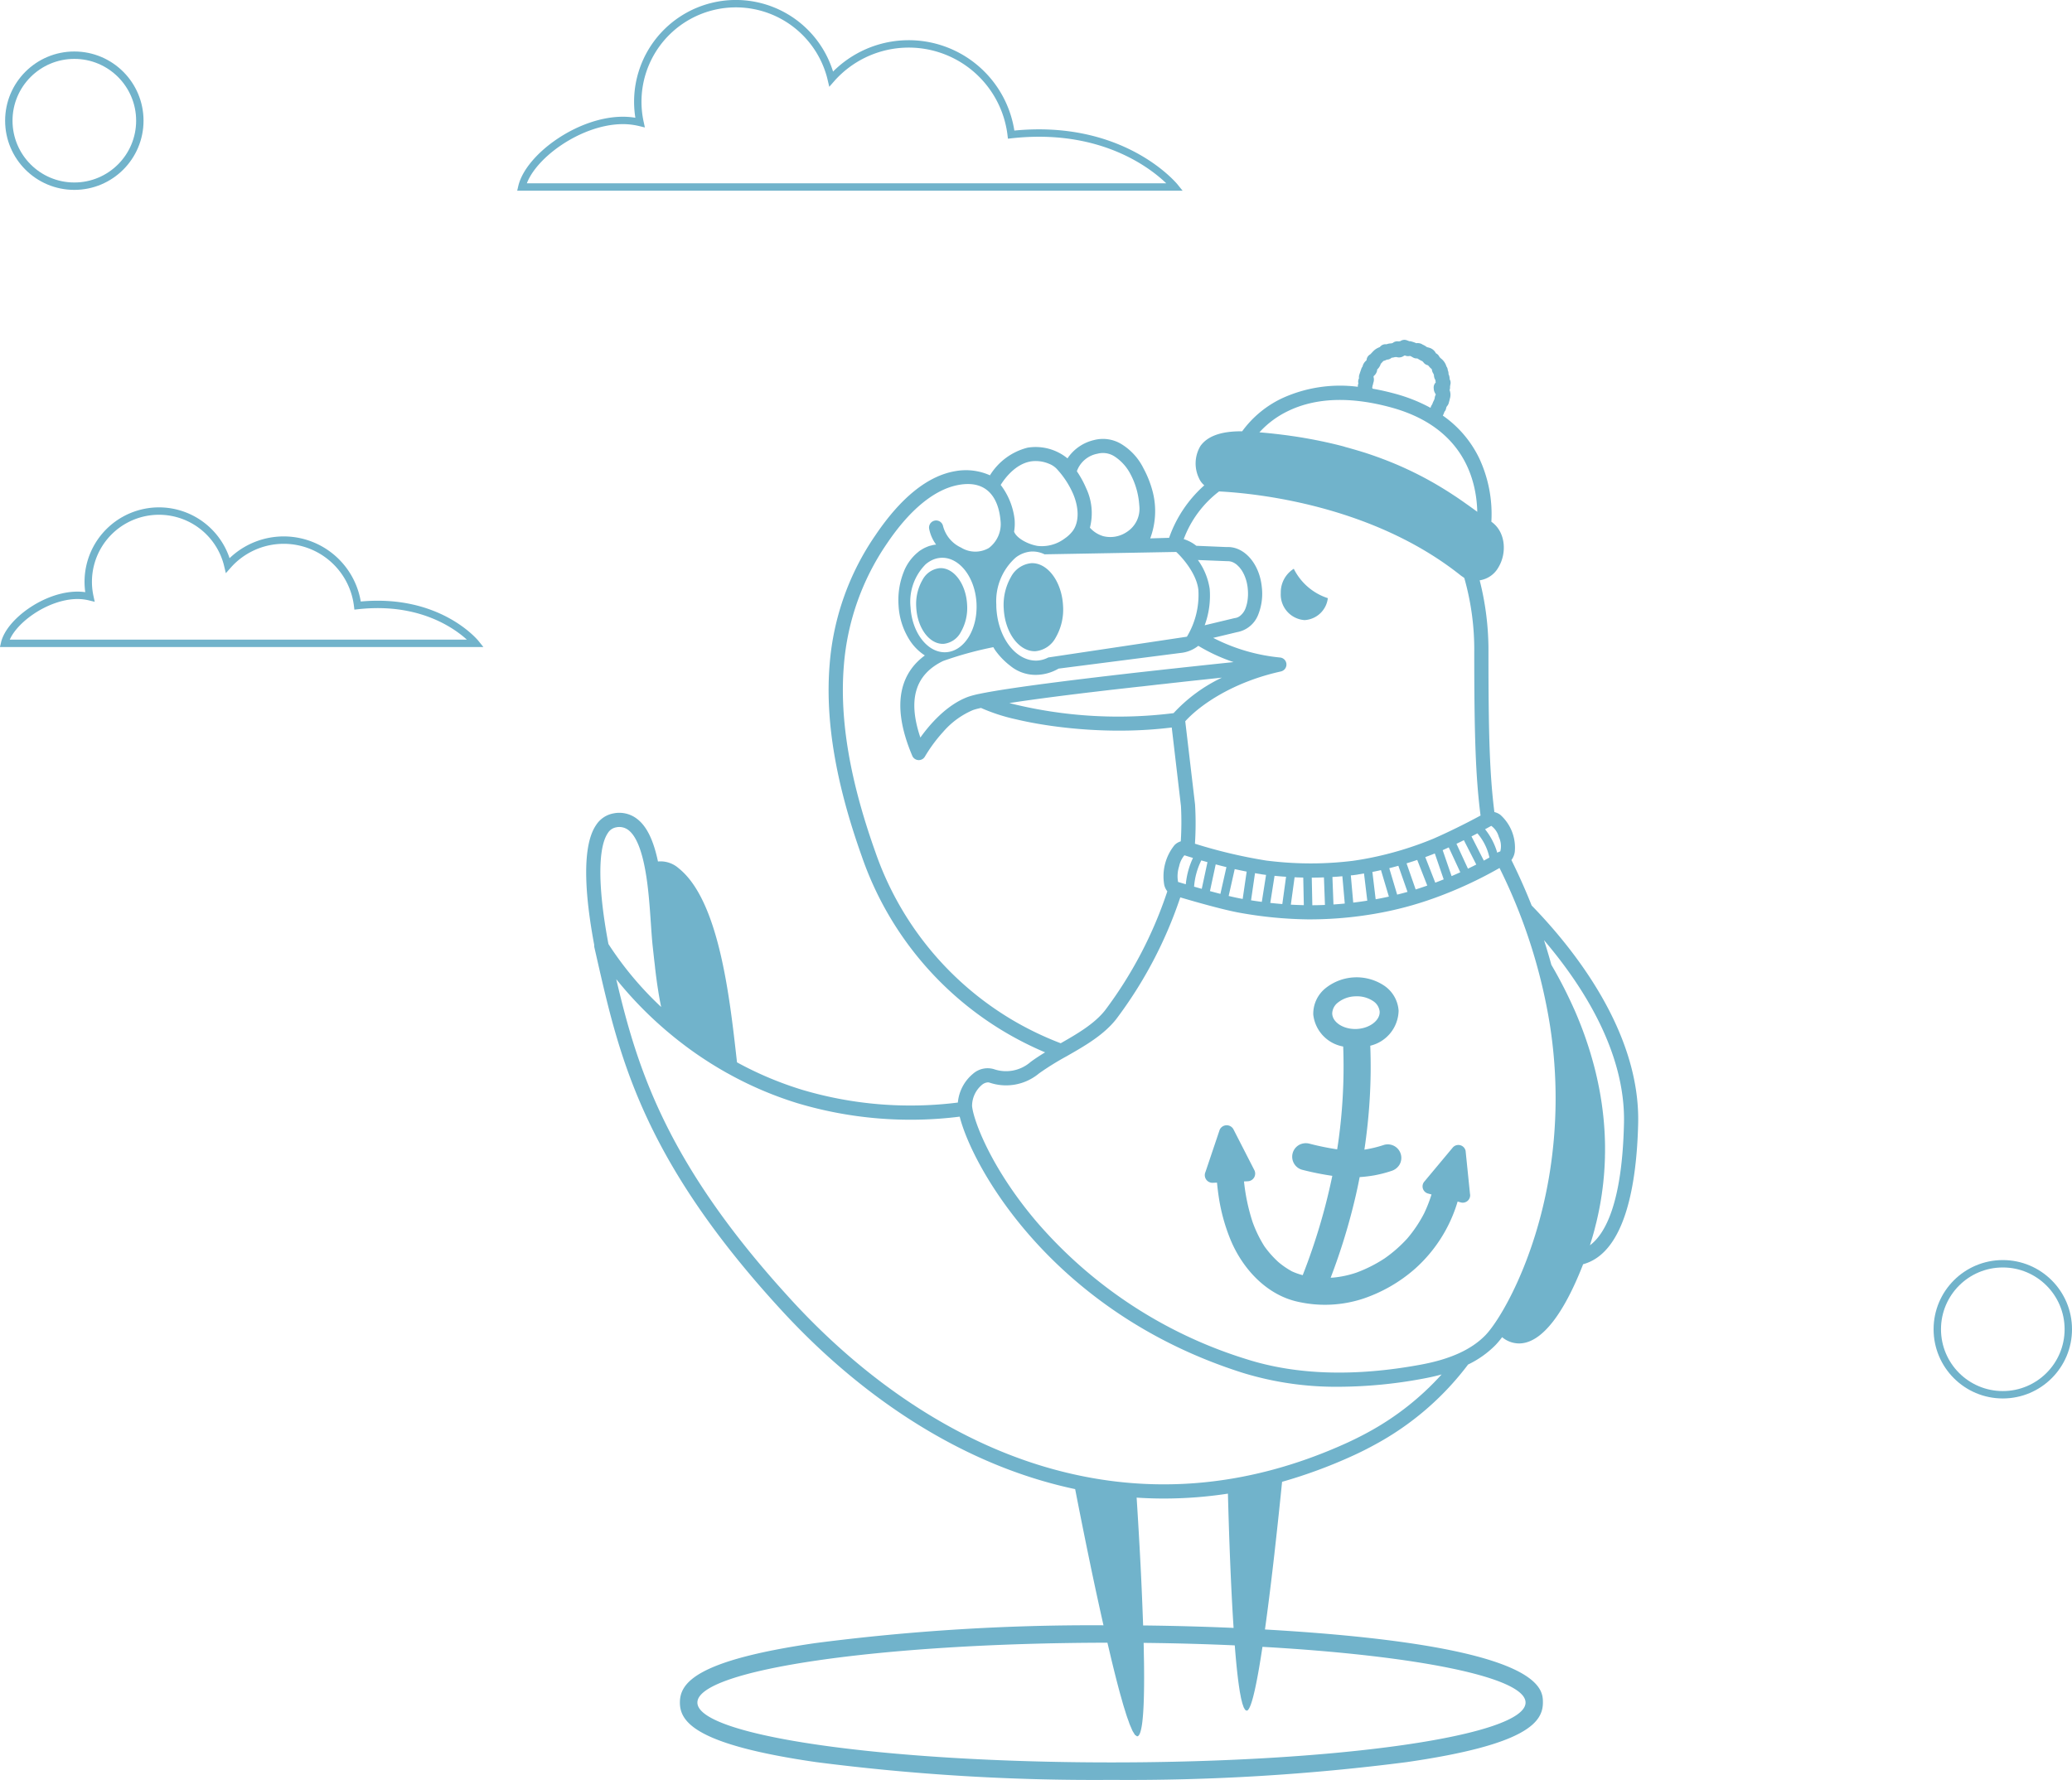 <svg xmlns="http://www.w3.org/2000/svg" width="279.993" height="240.549" viewBox="0 0 279.993 240.549">
  <g id="Group_50" data-name="Group 50" transform="translate(-1129.321 -4920.32)">
    <g id="Group_24" data-name="Group 24" transform="translate(1208.541 4966.253)">
      <path id="Path_1" data-name="Path 1" d="M474.483,51.5l.773-3.606c-.282-.079-.562-.158-.834-.236a9.573,9.573,0,0,0-.974,3.55C473.774,51.3,474.122,51.4,474.483,51.5Z" transform="translate(-391.308 22.69)" fill="none"/>
      <path id="Path_2" data-name="Path 2" d="M481.962,48.6l-.186.02.325,3.679c.628-.076,1.261-.163,1.9-.264l-.443-3.674q-.419.072-.847.137V48.5l-.75.1Z" transform="translate(-378.459 23.762)" fill="none"/>
      <path id="Path_3" data-name="Path 3" d="M480.938,52.317c.506-.033,1.017-.074,1.528-.125l-.326-3.69q-.667.061-1.343.1Z" transform="translate(-379.968 23.989)" fill="none"/>
      <path id="Path_4" data-name="Path 4" d="M483.365,52.117q.892-.164,1.785-.361l-1.065-3.578c-.387.086-.776.17-1.162.247Z" transform="translate(-376.69 23.488)" fill="none"/>
      <path id="Path_5" data-name="Path 5" d="M478.689,35.567c.061,0,.122-.005.183-.005,2.291,0,4.254,2.306,4.569,5.365a7.616,7.616,0,0,1-.448,3.69,3.777,3.777,0,0,1-2.9,2.451l-3.217.773a24.984,24.984,0,0,0,9,2.65l.02,0c.028,0,.054.008.081.013s.066.01.1.018.051.018.076.028.061.023.092.036a.654.654,0,0,1,.071.043.782.782,0,0,1,.076.048.844.844,0,0,1,.071.061c.02.018.041.036.058.053s.043.053.064.079l.043.061c.018.028.033.058.048.086s.023.048.033.071a.625.625,0,0,1,.028.092.869.869,0,0,1,.023.086l.008.025a.726.726,0,0,1,0,.074l.008.058,0,.023a.766.766,0,0,1-.008.107l-.01.076a.584.584,0,0,1-.026.094.533.533,0,0,1-.025.076.513.513,0,0,1-.041.084.7.7,0,0,1-.041.074c-.015.025-.036.048-.054.074l-.053.064a.78.78,0,0,1-.066.064c-.023.018-.043.038-.066.053a.746.746,0,0,1-.074.048l-.081.046-.079.031a.641.641,0,0,1-.091.03l-.033.01c-6.326,1.4-10.817,4.409-12.928,6.733l1.322,11.272,0,.038a42.552,42.552,0,0,1-.018,5.238,67.889,67.889,0,0,0,9.637,2.286c.814.1,1.62.183,2.4.244a46.346,46.346,0,0,0,9.307-.209c.755-.107,1.5-.234,2.227-.376A45.911,45.911,0,0,0,506.6,75c1.9-.824,4.366-2.034,6.41-3.145-.669-5.256-.852-10.827-.852-22.041a35.4,35.4,0,0,0-1.345-10.062c-.14-.12-.384-.27-.425-.3-12.02-9.614-27.915-11.158-32.711-11.4a14.421,14.421,0,0,0-4.781,6.444,5.19,5.19,0,0,1,1.7.9Zm9.086,2.934a7.834,7.834,0,0,0,4.6,3.972,3.353,3.353,0,0,1-3.145,2.967,3.463,3.463,0,0,1-3.209-3.672A3.754,3.754,0,0,1,487.774,38.5Z" transform="translate(-392.16 -7.566)" fill="none"/>
      <path id="Path_6" data-name="Path 6" d="M478.452,27.7c.188.02.376.041.564.064l.188.02.519.061.224.028.481.061c.084.013.168.023.249.033.155.02.308.043.46.066l.257.036.443.066.267.041.43.069.264.043c.14.025.28.051.422.074l.259.046.412.076.262.048c.135.025.27.051.4.079l.257.048.4.084.252.051.386.084.252.056c.127.028.252.056.376.086l.252.056.371.089.244.058.366.092.242.061.359.094.237.064.351.094.234.066.346.1.226.064c.115.033.229.069.341.1l.224.066c.112.036.224.069.333.1l.221.069.328.1.216.069.323.107.211.071.315.109.208.071.31.112.2.071c.1.038.2.076.305.112l.2.076.3.112.2.076.292.114.193.076.285.114.191.079c.094.038.188.076.282.117l.183.076.277.117.181.081.272.117.175.079.267.12.176.081.257.12.175.081.252.12.165.079.252.125.163.079.244.122.16.081.239.122.158.081.234.122.155.084.226.12.155.084.219.12.153.086.216.12.147.081.211.122.142.081.209.122.14.084.2.117.137.084.2.12.135.081.193.12.135.084.186.114.137.086.176.112.132.084.173.112.135.089.165.107.132.089.158.1.15.1.135.092.173.117.1.071.252.173.02.013c.181.125.356.249.526.369l.028.02.224.16.064.043.186.132.056.041.186.135.038.025c.293.211.572.417.839.61-.1-4.287-1.833-11.42-11.626-14.1-5.485-1.5-10.174-1.34-13.937.478a12.572,12.572,0,0,0-3.878,2.878c.508.041,1.007.089,1.5.14Z" transform="translate(-385.953 -15.067)" fill="none"/>
      <path id="Path_7" data-name="Path 7" d="M478.073,48.48l-.577,3.662q.824.092,1.627.155l.506-3.687-.425-.028C478.834,48.554,478.455,48.518,478.073,48.48Z" transform="translate(-385.063 23.954)" fill="none"/>
      <path id="Path_8" data-name="Path 8" d="M477.18,52.157l.539-3.692q-.812-.16-1.617-.343l-.816,3.631C475.992,51.921,476.646,52.066,477.18,52.157Z" transform="translate(-388.474 23.401)" fill="none"/>
      <path id="Path_9" data-name="Path 9" d="M474.265,51.466c.491.132.989.267,1.477.392l.814-3.616q-.736-.179-1.449-.369l-.776,3.606Z" transform="translate(-390.047 23.017)" fill="none"/>
      <path id="Path_10" data-name="Path 10" d="M477.01,48.34l-.534,3.669c.491.076.974.145,1.454.209l.575-3.644-.636-.084h-.008l0-.01C477.582,48.437,477.3,48.388,477.01,48.34Z" transform="translate(-386.636 23.738)" fill="none"/>
      <path id="Path_11" data-name="Path 11" d="M479.776,52.327q.847,0,1.706-.041l-.137-3.723q-.82.031-1.645.031Z" transform="translate(-381.662 24.083)" fill="none"/>
      <path id="Path_12" data-name="Path 12" d="M483.82,48.273l1.066,3.575c.468-.117.931-.239,1.4-.371l-1.233-3.532Q484.434,48.117,483.82,48.273Z" transform="translate(-375.306 23.128)" fill="none"/>
      <path id="Path_13" data-name="Path 13" d="M487.537,51.1l-1.358-3.468q-.717.244-1.442.465l1.231,3.527C486.494,51.464,487.018,51.286,487.537,51.1Z" transform="translate(-373.891 22.65)" fill="none"/>
      <path id="Path_14" data-name="Path 14" d="M490.965,49.273a2.85,2.85,0,0,0-.2-1.948,2.7,2.7,0,0,0-1.02-1.5c-.272.153-.554.305-.842.46a9.051,9.051,0,0,1,1.643,3.166A2.575,2.575,0,0,1,490.965,49.273Z" transform="translate(-367.456 19.857)" fill="none"/>
      <path id="Path_15" data-name="Path 15" d="M490.61,49.485a7.356,7.356,0,0,0-1.622-3.265q-.4.206-.8.412l1.668,3.273Q490.237,49.7,490.61,49.485Z" transform="translate(-368.568 20.467)" fill="none"/>
      <path id="Path_16" data-name="Path 16" d="M490.071,49.877l-1.678-3.293c-.338.168-.674.331-1,.491l1.556,3.362Q489.509,50.162,490.071,49.877Z" transform="translate(-369.801 21.028)" fill="none"/>
      <path id="Path_17" data-name="Path 17" d="M482.964,25.322c.984.173,1.994.4,3.028.679a21.966,21.966,0,0,1,4.8,1.91c.01-.028.018-.058.03-.086a1.287,1.287,0,0,1,.191-.374c.015-.038.031-.076.048-.112a2.23,2.23,0,0,1,.15-.353l.051-.109.036-.074a.979.979,0,0,1,.058-.186,1.07,1.07,0,0,1,.155-.506,2.318,2.318,0,0,1-.168-.31,1.273,1.273,0,0,1-.114-.493.925.925,0,0,1,.264-.819l0-.038a1.527,1.527,0,0,1-.036-.287l-.01-.013a1.281,1.281,0,0,1-.193-.679,1.047,1.047,0,0,1-.064-.17,1.142,1.142,0,0,1-.2-.46,1,1,0,0,1-.018-.147l-.005-.005a3.009,3.009,0,0,1-.366-.359c-.038-.043-.076-.089-.114-.137l-.084-.048a.951.951,0,0,1-.519-.32c-.023-.028-.046-.056-.066-.086v0a1.475,1.475,0,0,1-.14-.145.9.9,0,0,1-.211-.089l-.247-.142a1.047,1.047,0,0,1-.122-.084.719.719,0,0,1-.1-.043,1.313,1.313,0,0,1-.239-.013.956.956,0,0,1-.323-.112l-.115-.066a2.136,2.136,0,0,0-.236-.125l-.005,0-.054-.023a1.218,1.218,0,0,1-.147.02.967.967,0,0,1-.542-.084.873.873,0,0,1-.117.031,1.118,1.118,0,0,1-.837.224.9.9,0,0,1-.168-.038l-.015,0-.023-.005a.735.735,0,0,1-.2.005l-.015.005a1.6,1.6,0,0,1-.427.084.962.962,0,0,1-.651.257h0a1.577,1.577,0,0,1-.448.175c-.028.028-.064.064-.1.1l-.033.036-.02.023c-.033.031-.061.064-.092.1l-.132.14a.855.855,0,0,1-.069.206,1.764,1.764,0,0,1-.409.559.891.891,0,0,1-.069.343,1.284,1.284,0,0,1-.394.534l0,.005-.033.1a1.266,1.266,0,0,1-.031.834l-.008.02a.945.945,0,0,1-.079.308,1.522,1.522,0,0,1-.056.292l.013.066Z" transform="translate(-376.705 -18.711)" fill="none"/>
      <path id="Path_18" data-name="Path 18" d="M489.035,50.332l-1.559-3.364c-.28.13-.554.254-.821.374l1.205,3.507Q488.452,50.6,489.035,50.332Z" transform="translate(-370.932 21.621)" fill="none"/>
      <path id="Path_19" data-name="Path 19" d="M488.223,50.792l-1.2-3.5q-.645.256-1.289.491l1.353,3.458C487.465,51.1,487.847,50.948,488.223,50.792Z" transform="translate(-372.357 22.119)" fill="none"/>
      <path id="Path_20" data-name="Path 20" d="M478.588,52.259q.885.05,1.755.069l-.076-3.733c-.389-.008-.781-.02-1.17-.038Z" transform="translate(-383.378 24.072)" fill="none"/>
      <path id="Path_21" data-name="Path 21" d="M490.2,98.81a56.2,56.2,0,0,0,8.429-16.1,2.18,2.18,0,0,1-.414-.854,6.7,6.7,0,0,1,1.4-5.409,1.973,1.973,0,0,1,.832-.493,41.832,41.832,0,0,0,.025-4.765l-1.246-10.621a56.785,56.785,0,0,1-6.446.42c-.219,0-.437.005-.653.005-1.35,0-2.683-.043-3.979-.122-1.813-.112-3.555-.292-5.187-.521-1.76-.252-3.39-.559-4.829-.9a24.772,24.772,0,0,1-4.684-1.526c-.13.028-.244.056-.348.079a7.233,7.233,0,0,0-.735.209,10.994,10.994,0,0,0-4.025,2.945,20.421,20.421,0,0,0-2.461,3.326.95.95,0,0,1-.834.491h-.053a.96.96,0,0,1-.829-.582c-3.171-7.486-1.167-11.46,1.7-13.563l-.02-.013a6.913,6.913,0,0,1-1.991-1.986l-.005-.01a9.685,9.685,0,0,1-1.533-4.676l0-.038a10.318,10.318,0,0,1,.778-4.773l0-.01a6.572,6.572,0,0,1,1.7-2.332l.033-.025.2-.168c.041-.033.084-.066.127-.1.1-.066.18-.117.247-.158l.031-.018a3.791,3.791,0,0,1,.676-.346l.051-.023a2.748,2.748,0,0,1,.506-.17l.013,0,.089-.023.025-.008a3.008,3.008,0,0,1,.45-.089l.038-.005.109-.01a5.28,5.28,0,0,1-.938-2.113.957.957,0,0,1,1.877-.379,4.435,4.435,0,0,0,2.439,2.9,3.654,3.654,0,0,0,3.746.053,4.044,4.044,0,0,0,1.576-3.713c-.119-1.358-.737-5.793-5.808-4.786-3.1.615-6.393,3.245-9.487,7.819a33.782,33.782,0,0,0-5.874,16.559c-.6,7.234.791,15.463,4.239,25.154a42.544,42.544,0,0,0,18.1,22.494,43.122,43.122,0,0,0,6.965,3.41C486.459,101.965,488.747,100.638,490.2,98.81Z" transform="translate(-420.107 -8.169)" fill="none"/>
      <path id="Path_22" data-name="Path 22" d="M450.114,70.2l0-.023c-.028-.135-.054-.264-.079-.394l-.023-.114c-.025-.137-.053-.275-.079-.409l0-.023c-.025-.13-.048-.259-.071-.387l-.018-.1c-.023-.132-.046-.264-.069-.394l0-.01-.061-.381-.015-.1-.061-.381v-.01c-.02-.125-.038-.249-.056-.374l-.015-.1c-.018-.125-.036-.252-.053-.379v0l-.051-.384-.013-.094c-.015-.127-.033-.254-.048-.384v0c-.015-.13-.033-.262-.048-.392l-.01-.094c-.018-.13-.033-.259-.046-.392l-.005-.023-.043-.392-.013-.107c-.03-.277-.063-.562-.1-.854l-.013-.13-.046-.412-.1-.918c-.094-.862-.17-1.94-.247-3.082-.153-2.212-.323-4.722-.72-7.018-.526-3.034-1.33-4.951-2.393-5.7a2.011,2.011,0,0,0-1.6-.313,1.645,1.645,0,0,0-1.1.765c-1.383,2.011-1.35,7.473.089,15A45.419,45.419,0,0,0,450.114,70.2Z" transform="translate(-439.987 19.954)" fill="none"/>
      <path id="Path_23" data-name="Path 23" d="M468.983,36.114a3.919,3.919,0,0,0,1.78,1.137,3.965,3.965,0,0,0,3.214-.567,3.718,3.718,0,0,0,1.676-3.6,10.393,10.393,0,0,0-1.236-4.3,6.31,6.31,0,0,0-2.138-2.324,2.883,2.883,0,0,0-2.266-.348,3.657,3.657,0,0,0-2.772,2.309l-.023.071a13.084,13.084,0,0,1,1.249,2.276A7.878,7.878,0,0,1,468.983,36.114Z" transform="translate(-400.92 -10.715)" fill="none"/>
      <path id="Path_24" data-name="Path 24" d="M464.983,35.982c.331.89,1.882,1.714,3.173,1.927a5.132,5.132,0,0,0,3.695-1.025,4.439,4.439,0,0,0,1.1-1.06c.824-1.182.824-3.041,0-4.971a12.026,12.026,0,0,0-2.248-3.4,2.888,2.888,0,0,0-1-.646l0,0a4.608,4.608,0,0,0-2.545-.308c-2.039.381-3.448,2.294-3.987,3.158a9.453,9.453,0,0,1,1.879,4.653A6.532,6.532,0,0,1,464.983,35.982Z" transform="translate(-407.165 -10.057)" fill="none"/>
      <path id="Path_25" data-name="Path 25" d="M487.2,56.951a1.933,1.933,0,0,0-.882-1.419,3.9,3.9,0,0,0-2.223-.648c-.066,0-.132,0-.2.005a3.938,3.938,0,0,0-2.355.857,1.933,1.933,0,0,0-.753,1.493c.053,1.2,1.564,2.144,3.3,2.062S487.257,58.146,487.2,56.951Z" transform="translate(-379.983 33.834)" fill="none"/>
      <path id="Path_26" data-name="Path 26" d="M540.4,109.061a42.923,42.923,0,0,1-13.027-1.887c-25.622-8.127-36.5-27.724-38.231-34.62a53.306,53.306,0,0,1-21.924-1.818,48.891,48.891,0,0,1-9.482-4.063l-.041-.018c-.058-.033-.114-.069-.175-.1-.206-.117-.409-.234-.615-.353-.122-.074-.244-.142-.366-.216-.229-.137-.458-.277-.687-.417-.094-.061-.191-.117-.285-.175-.277-.175-.552-.353-.826-.531l-.135-.089q-1.426-.938-2.8-1.981l-.109-.084-.1-.076c-.272-.209-.536-.417-.8-.626l-.173-.137c-.277-.226-.549-.45-.816-.674l-.031-.025h0l-.013-.01q-.263-.221-.519-.442l-.048-.043a51.819,51.819,0,0,1-6.466-6.7c2.7,11.506,6.423,23.742,21.271,40.7.689.788,1.4,1.574,2.1,2.347.1.112.2.226.308.338,10.085,10.988,21.769,18.73,33.787,22.39,13.69,4.168,27.562,3.13,41.229-3.082.361-.163.72-.336,1.076-.509.623-.305,1.241-.62,1.841-.951a37.43,37.43,0,0,0,9.919-7.809q-1.16.32-2.456.559A63.013,63.013,0,0,1,540.4,109.061Z" transform="translate(-438.685 32.428)" fill="none"/>
      <path id="Path_27" data-name="Path 27" d="M483.5,99.464c-.193-2.929-.348-6.105-.47-9.152l-.013-.295c-.127-3.252-.221-6.329-.282-8.7a57.359,57.359,0,0,1-8.658.661q-1.838,0-3.679-.122c.165,2.563.353,5.714.524,9.017l.015.29c.135,2.642.247,5.342.336,7.969h.1C475.541,99.179,479.614,99.293,483.5,99.464Z" transform="translate(-396.02 74.617)" fill="none"/>
      <path id="Path_28" data-name="Path 28" d="M459.4,48.65c1.251-1.752,3.532-4.417,6.436-5.5a12.291,12.291,0,0,1,1.683-.435c.114-.025.236-.048.358-.074l.112-.02.287-.053.117-.023c.132-.025.27-.048.409-.074l.061-.01c.125-.023.249-.046.379-.066l.147-.025.343-.058.135-.023.481-.076.12-.02.394-.061.181-.028.386-.058.16-.025.537-.079.163-.025.417-.061.208-.028.43-.064.173-.023c.193-.028.386-.056.585-.081l.211-.031.422-.058.242-.031.463-.064.186-.025c.2-.028.412-.053.621-.081l.252-.033.425-.056.272-.036.5-.064.28-.036.552-.071.29-.036.427-.056.277-.033.608-.076.275-.033.509-.064.31-.036.435-.053.295-.036.687-.084.247-.028.483-.058.336-.041.427-.051.313-.036.679-.079.313-.038.44-.051.328-.038.45-.051.31-.036.687-.079.282-.033.468-.053.315-.036.539-.061.188-.02.73-.081.229-.025.531-.061.247-.025.666-.074.064-.008.758-.084.135-.015c.206-.023.41-.046.61-.066l.193-.02q.751-.084,1.485-.163l.053-.005.7-.076.058-.005c2.131-.231,4.109-.44,5.815-.618a23.763,23.763,0,0,1-4.765-2.2,4.582,4.582,0,0,1-2.444.969l-16.439,2.111a6.178,6.178,0,0,1-3.089.847,5.367,5.367,0,0,1-3.438-1.226,9.946,9.946,0,0,1-2.06-2.136l-.005-.01c-.081-.122-.153-.247-.226-.371a48.4,48.4,0,0,0-6.784,1.866C458.681,40.144,457.669,43.539,459.4,48.65Z" transform="translate(-414.245 5.094)" fill="none"/>
      <path id="Path_29" data-name="Path 29" d="M521.488,98.309a.282.282,0,0,1-.191.117h-.008c-.036,0-.071-.038-.107-.058s-.063-.018-.094-.051a1.21,1.21,0,0,1-.1-.168,1.324,1.324,0,0,1-.092-.153c-.033-.074-.064-.175-.094-.264s-.061-.155-.089-.257-.061-.242-.092-.364-.059-.211-.084-.338c-.036-.158-.066-.343-.1-.521-.02-.117-.043-.221-.066-.346-.028-.17-.056-.364-.084-.549-.023-.16-.048-.308-.071-.481-.1-.727-.2-1.546-.287-2.439s-.17-1.836-.249-2.833c-3.934-.178-8.061-.292-12.315-.338.013.483.018.938.028,1.409s.02.938.025,1.381c.028,2.144.013,4.074-.059,5.65-.046,1-.115,1.866-.208,2.538-.147,1.04-.361,1.638-.651,1.65h-.01c-.046,0-.1-.066-.153-.1s-.089-.033-.137-.092a2.58,2.58,0,0,1-.176-.28,2.768,2.768,0,0,1-.168-.275c-.056-.114-.12-.277-.18-.414-.066-.155-.132-.287-.2-.47-.056-.147-.117-.338-.176-.5-.081-.224-.16-.43-.242-.684-.063-.186-.127-.409-.191-.61-.086-.275-.17-.534-.259-.834-.076-.257-.155-.547-.231-.821s-.16-.559-.244-.865c-.326-1.19-.661-2.512-1-3.921-.109-.448-.221-.928-.331-1.393s-.219-.913-.33-1.391c-30.649.043-55.408,3.646-55.408,8.089,0,4.468,25.052,8.089,55.955,8.089s55.955-3.621,55.955-8.089c0-3.428-14.736-6.354-35.538-7.532-.15.989-.3,1.933-.448,2.8C522.454,95.623,521.943,97.8,521.488,98.309Z" transform="translate(-432.032 86.84)" fill="none"/>
      <path id="Path_30" data-name="Path 30" d="M478.583,39.557a1.446,1.446,0,0,0,.651-.226,2.355,2.355,0,0,0,.887-1.223,4.7,4.7,0,0,0,.224-.9c.031-.2.048-.407.061-.618.005-.107.008-.216.008-.325a7.157,7.157,0,0,0-.041-.765v0c-.013-.127-.031-.254-.051-.376-.008-.043-.018-.084-.025-.125-.015-.081-.031-.163-.048-.244l-.038-.145c-.018-.069-.036-.14-.056-.209-.015-.051-.033-.1-.048-.147-.023-.066-.043-.13-.066-.193-.018-.048-.038-.1-.058-.145s-.048-.12-.074-.178-.043-.094-.066-.14-.054-.112-.084-.165-.048-.089-.074-.132-.059-.1-.089-.15-.056-.084-.084-.125-.064-.092-.1-.137-.058-.076-.089-.112-.066-.084-.1-.122-.064-.069-.1-.1-.071-.074-.107-.107-.066-.061-.1-.092-.074-.061-.112-.092-.071-.051-.107-.074-.076-.051-.117-.074a.926.926,0,0,0-.109-.061,1.058,1.058,0,0,0-.122-.056c-.036-.018-.074-.031-.112-.046l-.125-.038c-.038-.01-.076-.018-.115-.025a1.02,1.02,0,0,0-.127-.02c-.038,0-.076-.008-.117-.008s-.064,0-.1,0-4.01-.16-4.01-.16a8.885,8.885,0,0,1,1.594,3.906,11.539,11.539,0,0,1-.684,4.923Z" transform="translate(-390.996 -1.943)" fill="none"/>
      <path id="Path_31" data-name="Path 31" d="M485.821,42.741a21.318,21.318,0,0,1,6.535-4.8l-.114.013-.595.064-.183.018-.633.069-.15.015-.781.084-.051.005-.788.084-.115.013c-.252.025-.5.053-.76.081l-.122.013c-.267.031-.536.058-.811.089l-.056.005c-.292.033-.587.064-.882.1l-.058.008c-.277.028-.557.058-.837.092l-.127.013c-.29.033-.582.064-.875.1l-.02,0-.926.1-.081.01c-.285.031-.575.064-.865.1l-.1.01-.867.1-.089.01c-.313.033-.623.069-.936.1l-.023,0-.925.107-.094.01-.9.1-.051.005-.943.109-.023,0c-.32.038-.641.076-.959.112l-.031.005-.918.107-.069.01c-.305.036-.61.071-.913.109l-.031,0-.941.114H473.7l-.918.114-.041.005-.9.109-.02.005c-.613.076-1.218.153-1.81.229h0c-2.378.305-4.559.6-6.38.882A60.11,60.11,0,0,0,485.821,42.741Z" transform="translate(-406.455 7.697)" fill="none"/>
      <path id="Path_32" data-name="Path 32" d="M467.716,31.247a3.907,3.907,0,0,0-2.176.837,7.881,7.881,0,0,0-2.6,6.327c0,.158,0,.313.008.473l.005.061c.01.165.026.331.043.493.323,3.1,1.958,5.587,4.023,6.327a3.744,3.744,0,0,0,1.46.224,3.694,3.694,0,0,0,1.485-.42l18.733-2.807a10.964,10.964,0,0,0,1.551-6.309c-.224-2.228-2.225-4.458-3-5.149-.015,0-15.773.287-17.782.325A3.776,3.776,0,0,0,467.716,31.247Zm4.242,7.313a7.548,7.548,0,0,1-.984,4.3,3.468,3.468,0,0,1-2.716,1.854c-.046,0-.094.005-.14.005-2.149,0-4.007-2.535-4.173-5.744a7.577,7.577,0,0,1,.982-4.3,3.479,3.479,0,0,1,2.718-1.851C469.836,32.7,471.787,35.283,471.957,38.56Z" transform="translate(-407.528 -2.639)" fill="none"/>
      <path id="Path_33" data-name="Path 33" d="M467.3,37.732c-.181-3.524-2.324-6.278-4.788-6.151a3.257,3.257,0,0,0-1.343.374,3.876,3.876,0,0,0-.742.506,7.142,7.142,0,0,0-2.047,5.732c.183,3.524,2.327,6.278,4.791,6.151S467.488,41.256,467.3,37.732Zm-4.564,5.477c-1.844,0-3.44-2.179-3.58-4.941a6.514,6.514,0,0,1,.844-3.7,2.978,2.978,0,0,1,2.329-1.589c.038,0,.079-.005.12-.005,1.844,0,3.438,2.182,3.58,4.943a6.519,6.519,0,0,1-.847,3.7,2.978,2.978,0,0,1-2.327,1.589C462.819,43.209,462.779,43.209,462.74,43.209Z" transform="translate(-414.567 -2.126)" fill="none"/>
      <path id="Path_34" data-name="Path 34" d="M532.925,48.065l-.112.069a56.051,56.051,0,0,1-8.607,3.969,46.907,46.907,0,0,1-8.2,2.166,51.767,51.767,0,0,1-8.569.745c-.145,0-.287,0-.43,0a55.618,55.618,0,0,1-9.073-.872c-2.222-.384-6.288-1.554-8.147-2.1a57.713,57.713,0,0,1-8.679,16.483c-1.711,2.154-4.231,3.59-6.665,4.981a37.864,37.864,0,0,0-3.738,2.322,6.95,6.95,0,0,1-6.683,1.254.767.767,0,0,0-.236-.038,1.389,1.389,0,0,0-.821.353,3.734,3.734,0,0,0-1.312,2.856c.2,1.991,2.6,8.44,8.742,15.654a61.313,61.313,0,0,0,28.393,18.563c6.7,2.126,14.6,2.367,23.508.722,3.979-.735,6.833-2.034,8.722-3.972,1.978-2.034,6.693-9.978,8.628-21.566a63.933,63.933,0,0,0,.089-20.348A73.861,73.861,0,0,0,532.925,48.065Zm-5.231,45.206-.422-.117c-.079.264-.163.529-.252.791a19.66,19.66,0,0,1-5.487,8.279,20.542,20.542,0,0,1-7.01,4.051,16.516,16.516,0,0,1-8.755.44c-4.269-.893-7.527-4.44-9.159-8.343a25.016,25.016,0,0,1-1.622-5.889c-.094-.626-.168-1.256-.231-1.887l-.565.025a1.038,1.038,0,0,1-.992-1.465l1.92-5.7a1.038,1.038,0,0,1,1.851-.081l2.812,5.492a1.038,1.038,0,0,1-.859,1.546l-.519.023a26.475,26.475,0,0,0,1.147,5.442,16.6,16.6,0,0,0,1.612,3.326,13.506,13.506,0,0,0,1.877,2.118,10.96,10.96,0,0,0,1.851,1.271,8.89,8.89,0,0,0,1.447.511q.679-1.735,1.284-3.5a81.673,81.673,0,0,0,2.716-9.925,38.415,38.415,0,0,1-4.076-.819,1.831,1.831,0,0,1-.437-3.346,1.916,1.916,0,0,1,1.409-.186,36.3,36.3,0,0,0,3.707.763l.053.008q.122-.763.226-1.526c.115-.872.216-1.744.3-2.619a73.427,73.427,0,0,0,.29-9.752,4.935,4.935,0,0,1-4.045-4.323,4.442,4.442,0,0,1,1.653-3.557,6.727,6.727,0,0,1,7.916-.356,4.443,4.443,0,0,1,1.963,3.4,4.979,4.979,0,0,1-3.83,4.727q.141,3.6-.076,7.2c-.137,2.289-.379,4.575-.717,6.845h.013a16.5,16.5,0,0,0,2.66-.648,1.843,1.843,0,0,1,1.411.186,1.828,1.828,0,0,1,.656,2.5,1.945,1.945,0,0,1-1.093.842,16.776,16.776,0,0,1-2.332.6,18.29,18.29,0,0,1-1.955.231c-.17.867-.351,1.729-.549,2.589a83.974,83.974,0,0,1-3.369,11.01c.112,0,.221-.01.333-.015a13.716,13.716,0,0,0,3.112-.661,18.688,18.688,0,0,0,3.835-1.93,18.2,18.2,0,0,0,3.085-2.711,17.822,17.822,0,0,0,2.255-3.362,19.034,19.034,0,0,0,1.007-2.571l-.468-.127a1,1,0,0,1-.478-1.643l3.827-4.585a1,1,0,0,1,1.729.473l.593,5.8A1,1,0,0,1,527.694,93.271Z" transform="translate(-409.517 23.313)" fill="none"/>
      <path id="Path_35" data-name="Path 35" d="M472.641,50.995c.176.053.547.163,1.043.31a10.709,10.709,0,0,1,.969-3.557c-.4-.122-.791-.242-1.157-.359a3.407,3.407,0,0,0-.717,1.508A4.305,4.305,0,0,0,472.641,50.995Z" transform="translate(-392.665 22.27)" fill="none"/>
      <path id="Path_36" data-name="Path 36" d="M492.049,51.9c.025.079.051.155.074.234l.015.046c.1.305.193.61.287.915l.028.092c.091.305.183.61.272.915l.013.046c.1.361.209.722.305,1.083l.109.186.107.183c.046.081.094.165.142.247l.107.191.142.252.107.193c.046.084.094.168.14.254l.109.2c.046.081.089.168.135.252.038.069.074.137.112.206l.239.453.122.242.12.229c.043.086.089.175.132.264l.107.211.135.272.1.211c.046.092.089.183.135.277.033.069.066.14.1.211.046.094.089.188.135.282l.1.214c.043.094.087.191.132.287l.1.214.13.292.1.214.13.3.092.211c.043.1.086.2.13.308l.089.214.127.31.086.214c.043.107.086.214.127.32l.084.211c.041.107.084.216.125.325l.081.211c.041.112.081.221.125.333l.074.206c.043.114.084.229.125.346l.071.2c.041.12.084.236.125.356l.066.2c.041.12.081.242.122.364l.061.186c.041.127.084.254.125.384l.048.16.13.412.038.127c.046.15.089.3.132.45l.013.043c.214.737.414,1.49.6,2.255l.005.02c.036.158.074.315.109.476l.03.13c.031.145.064.29.094.435l.038.175c.028.137.056.277.084.414l.041.2c.025.135.051.267.076.4l.041.219c.023.13.046.262.069.394l.041.231c.02.13.041.259.061.392.013.079.028.158.038.236.02.13.038.259.058.389l.033.247c.018.13.036.257.053.387l.03.254L500,75.3c.01.086.02.173.028.257.015.13.028.259.041.389l.025.262c.013.127.023.257.036.387l.02.267c.01.127.02.257.028.387.008.089.013.181.018.27.008.13.018.259.023.389.005.092.01.183.015.272.005.13.01.262.015.392l.01.272c0,.132.008.264.01.4,0,.089,0,.178.005.27,0,.135,0,.267,0,.4v.676c0,.081,0,.165,0,.249,0,.142-.005.287-.008.43l-.008.208q-.023.786-.079,1.579c-.005.086-.01.173-.018.257-.008.13-.02.257-.03.387-.01.1-.018.209-.028.315-.01.122-.023.242-.036.364s-.023.226-.033.338-.028.239-.043.359-.026.234-.041.348-.031.236-.048.356-.031.236-.048.356-.036.234-.053.353-.036.239-.056.361-.038.234-.058.351-.041.244-.064.366-.041.234-.064.351-.046.247-.071.369-.046.234-.071.351-.051.249-.079.376-.051.231-.076.346-.058.254-.086.384c-.028.114-.053.229-.081.343-.033.13-.064.259-.1.386s-.058.231-.086.346c-.036.13-.071.262-.1.392-.033.114-.064.229-.094.341l-.114.4c-.033.112-.066.226-.1.338-.041.135-.081.272-.125.407-.033.109-.069.221-.1.333l-.036.112c2.062-1.538,4.351-5.693,4.615-16.447C503.1,66.971,497.152,57.878,492.049,51.9Z" transform="translate(-362.61 29.233)" fill="none"/>
      <path id="Path_37" data-name="Path 37" d="M464.321,33.719a7.577,7.577,0,0,0-.981,4.3c.165,3.209,2.024,5.744,4.173,5.744.046,0,.094,0,.14-.005a3.468,3.468,0,0,0,2.716-1.854,7.548,7.548,0,0,0,.984-4.3c-.17-3.278-2.121-5.856-4.313-5.737A3.479,3.479,0,0,0,464.321,33.719Z" transform="translate(-406.922 -1.683)" fill="#71b3cb"/>
      <path id="Path_38" data-name="Path 38" d="M568.9,96.441q-1.224-3.09-2.734-6.141a2.441,2.441,0,0,0,.453-1.106,5.941,5.941,0,0,0-1.973-5.027,2.3,2.3,0,0,0-.783-.356c-.643-5.134-.8-10.548-.8-21.566a38.289,38.289,0,0,0-1.187-9.754,3.488,3.488,0,0,0,2.548-1.78c1.132-1.877,1-4.758-.969-6.138a17.818,17.818,0,0,0-1.645-8.587,14.911,14.911,0,0,0-4.915-5.757c.041-.074.076-.147.107-.219l.023-.061v0a.969.969,0,0,0,.076-.209l.018-.033a.913.913,0,0,0,.208-.384.98.98,0,0,0,.028-.165l.02-.038.028-.058.01-.02.03-.066h0a.968.968,0,0,0,.236-.389c.038-.117.066-.236.1-.356l.031-.122a.809.809,0,0,0,.02-.109,1.786,1.786,0,0,0-.018-1.223.965.965,0,0,0,.056-.442,1.569,1.569,0,0,0,.031-.234.95.95,0,0,0-.079-.783v-.008a1.549,1.549,0,0,0-.153-.692,1.114,1.114,0,0,0-.1-.521.935.935,0,0,0-.074-.32,1.319,1.319,0,0,0-.122-.216c-.01-.041-.02-.079-.033-.12a2.133,2.133,0,0,0-.681-.923,1.29,1.29,0,0,1-.142-.135l-.013-.015a.567.567,0,0,1-.079-.1.969.969,0,0,0-.458-.46,1.457,1.457,0,0,0-.938-.76l-.036-.01-.219-.058h-.005l-.018-.008-.175-.117L554.5,20.8l-.191-.1a1.012,1.012,0,0,0-.12-.053,1.181,1.181,0,0,0-.875-.2l-.035-.015-.023-.01-.018-.008a4.12,4.12,0,0,0-.681-.224.93.93,0,0,0-.219-.018,1.1,1.1,0,0,0-.234-.094.948.948,0,0,0-.953.092,1.263,1.263,0,0,0-.206.038.952.952,0,0,0-.821.211l-.008.005a2.01,2.01,0,0,0-.2.048l-.028,0a1.753,1.753,0,0,0-.6.12.961.961,0,0,0-.9.371A.641.641,0,0,0,548.3,21a2.519,2.519,0,0,0-.559.308l-.038.031a2.792,2.792,0,0,0-.313.3l-.02.023c-.051.048-.1.1-.145.153a1.322,1.322,0,0,1-.135.135.962.962,0,0,0-.5.793l-.125.122a1.442,1.442,0,0,0-.391.628l-.015.069-.008.036a.985.985,0,0,0-.168.305c-.053.158-.092.27-.125.364-.053.155-.094.272-.155.463a1.016,1.016,0,0,0-.043.275,1.235,1.235,0,0,0,.013.175.942.942,0,0,0-.089.681l0,.036a.956.956,0,0,0-.071.435v.005a18.826,18.826,0,0,0-10.25,1.556,14.146,14.146,0,0,0-5.383,4.46c-2.792-.031-4.686.636-5.638,1.986a4.6,4.6,0,0,0-.193,4.361,2.631,2.631,0,0,0,.714.956,16.97,16.97,0,0,0-4.755,7.094l-2.551.074a10.545,10.545,0,0,0,.369-6.171,14.118,14.118,0,0,0-1.3-3.334,7.943,7.943,0,0,0-2.952-3.232,4.791,4.791,0,0,0-3.728-.547,5.912,5.912,0,0,0-3.568,2.472,6.8,6.8,0,0,0-5.391-1.449A8.391,8.391,0,0,0,495.7,38.3a7.977,7.977,0,0,0-4.643-.57c-3.713.615-7.354,3.522-10.82,8.646a35.642,35.642,0,0,0-6.2,17.474c-.618,7.511.8,16,4.346,25.955a44.447,44.447,0,0,0,18.985,23.531,45.3,45.3,0,0,0,5.782,2.952c-.679.414-1.343.842-1.961,1.3a5.041,5.041,0,0,1-4.941.976,2.985,2.985,0,0,0-2.858.636,5.7,5.7,0,0,0-2.027,3.873,51.4,51.4,0,0,1-21.075-1.734,47.062,47.062,0,0,1-8.77-3.7l-.041-.361c-.961-8.572-2.413-21.525-7.829-25.858a3.7,3.7,0,0,0-2.81-.928c-.638-3.018-1.594-4.9-2.973-5.866a3.913,3.913,0,0,0-3.039-.633,3.539,3.539,0,0,0-2.344,1.566c-2.136,3.11-1.343,10.446-.257,16.216a1,1,0,0,0,.018.323l.346,1.518c2.891,12.7,5.882,25.835,22.433,44.738.8.913,1.62,1.828,2.439,2.718,10.316,11.242,22.3,19.168,34.641,22.926q2.552.778,5.111,1.32c.516,2.655,1.228,6.24,2.022,10.059l.058.287c.554,2.662,1.149,5.4,1.747,8.058a290.063,290.063,0,0,0-39.012,2.416c-16.061,2.342-18.227,5.37-18.227,8.025s2.187,5.706,18.41,8.051a293.808,293.808,0,0,0,39.9,2.4,293.808,293.808,0,0,0,39.9-2.4c16.223-2.344,18.41-5.386,18.41-8.051,0-1.912-.008-7.723-37.56-9.874.458-3.288.9-6.9,1.287-10.311.01-.1.02-.2.033-.308.412-3.641.76-7,.994-9.34a67.344,67.344,0,0,0,9.5-3.5c1.035-.47,2.06-.984,3.046-1.526a38.942,38.942,0,0,0,12.589-10.825,13.248,13.248,0,0,0,3.7-2.624,11.634,11.634,0,0,0,.9-1.073,3.582,3.582,0,0,0,2.286.847,3.5,3.5,0,0,0,.5-.036c2.716-.384,5.487-3.944,8.012-10.293.051-.127.1-.252.145-.376,5.78-1.569,7.244-11.1,7.438-18.959C583.616,113.488,574.475,102.165,568.9,96.441Zm-5.457-10.764a2.7,2.7,0,0,1,1.02,1.5,2.85,2.85,0,0,1,.2,1.948,2.572,2.572,0,0,0-.414.178,9.051,9.051,0,0,0-1.643-3.166C562.885,85.982,563.167,85.829,563.439,85.677Zm-11.448,5.068q.725-.221,1.442-.465l1.358,3.468c-.519.183-1.043.361-1.569.524Zm.13,3.855c-.465.132-.928.254-1.4.371L549.659,91.4q.614-.156,1.228-.328Zm2.4-4.7q.645-.236,1.289-.491l1.2,3.5c-.376.155-.758.3-1.139.448Zm2.35-.938c.267-.12.542-.244.821-.374l1.559,3.364q-.584.263-1.175.516Zm1.864-.859c.331-.16.666-.323,1-.491l1.678,3.293q-.561.286-1.126.559Zm2.032-1q.4-.206.8-.412a7.358,7.358,0,0,1,1.622,3.265q-.374.214-.755.42ZM547.409,26.149a.943.943,0,0,0,.079-.308l.008-.02a1.266,1.266,0,0,0,.031-.834l.033-.1,0-.005a1.285,1.285,0,0,0,.394-.534.891.891,0,0,0,.069-.343,1.764,1.764,0,0,0,.409-.559.852.852,0,0,0,.069-.206l.132-.14c.031-.033.059-.066.092-.1l.02-.023.033-.036c.036-.038.071-.074.1-.1a1.577,1.577,0,0,0,.448-.175h0a.962.962,0,0,0,.651-.257,1.6,1.6,0,0,0,.427-.084l.015-.005a.736.736,0,0,0,.2-.005l.023.005.015,0a.9.9,0,0,0,.168.038,1.118,1.118,0,0,0,.837-.224.874.874,0,0,0,.117-.031.967.967,0,0,0,.542.084,1.222,1.222,0,0,0,.147-.02l.054.023.005,0a2.132,2.132,0,0,1,.236.125l.115.066a.956.956,0,0,0,.323.112,1.313,1.313,0,0,0,.239.013.719.719,0,0,0,.1.043,1.042,1.042,0,0,0,.122.084l.247.142a.9.9,0,0,0,.211.089,1.481,1.481,0,0,0,.14.145v0c.02.031.043.058.066.086a.952.952,0,0,0,.519.32l.084.048q.057.072.114.137a3.008,3.008,0,0,0,.366.359l.005.005a1,1,0,0,0,.018.147,1.141,1.141,0,0,0,.2.46,1.058,1.058,0,0,0,.064.17,1.281,1.281,0,0,0,.193.679l.01.013a1.527,1.527,0,0,0,.036.287l0,.038a.954.954,0,0,0-.084.094.967.967,0,0,0-.181.725,1.272,1.272,0,0,0,.114.493,2.325,2.325,0,0,0,.168.31,1.074,1.074,0,0,0-.155.506.992.992,0,0,0-.058.186l-.036.074-.051.109a2.231,2.231,0,0,0-.15.353c-.018.036-.033.074-.048.112a1.284,1.284,0,0,0-.191.374c-.013.028-.02.058-.031.086a21.966,21.966,0,0,0-4.8-1.91c-1.035-.282-2.044-.506-3.028-.679l-.038-.1-.013-.066A1.527,1.527,0,0,0,547.409,26.149Zm-11.42,3.461c3.763-1.818,8.452-1.978,13.937-.478,9.792,2.678,11.524,9.81,11.626,14.1-.267-.193-.547-.4-.839-.61l-.038-.025-.186-.135-.056-.041-.186-.132-.064-.043-.224-.16-.028-.02c-.17-.12-.346-.244-.526-.369l-.02-.013-.252-.173-.1-.071-.173-.117-.135-.092-.15-.1-.158-.1-.132-.089-.165-.107-.135-.089-.173-.112-.132-.084-.175-.112-.137-.086-.186-.114-.135-.084-.193-.12-.135-.081-.2-.12-.137-.084-.2-.117-.14-.084-.209-.122-.142-.081-.211-.122-.147-.081-.216-.12-.153-.086-.219-.12-.155-.084-.226-.12-.155-.084-.234-.122-.158-.081-.239-.122-.16-.081-.244-.122-.163-.079-.252-.125-.165-.079-.252-.12-.176-.081-.257-.12-.175-.081-.267-.12-.175-.079-.272-.117-.18-.081-.277-.117-.183-.076c-.094-.041-.188-.079-.282-.117l-.191-.079-.285-.114-.193-.076-.292-.114-.2-.076-.3-.112-.2-.076c-.1-.036-.2-.074-.305-.112l-.2-.071-.31-.112-.209-.071-.315-.109-.211-.071-.323-.107-.216-.069-.328-.1-.221-.069c-.109-.036-.221-.069-.333-.1l-.224-.066c-.112-.033-.226-.069-.341-.1l-.226-.064-.346-.1-.234-.066-.351-.094L543.5,34.4l-.359-.094-.242-.061-.366-.092-.244-.058-.371-.089-.252-.056c-.125-.031-.249-.058-.376-.086l-.252-.056-.387-.084-.252-.051-.4-.084-.257-.048c-.132-.028-.267-.053-.4-.079l-.262-.048-.412-.076-.259-.046c-.142-.023-.282-.048-.422-.074l-.264-.043-.43-.069-.267-.041L536.587,33l-.257-.036c-.153-.023-.305-.046-.46-.066-.081-.01-.165-.02-.249-.033l-.481-.061-.224-.028-.519-.061-.188-.02c-.188-.023-.376-.043-.564-.064l-.033,0c-.493-.051-.992-.1-1.5-.14A12.57,12.57,0,0,1,535.989,29.61Zm-9.327,10.868c4.8.244,20.691,1.788,32.711,11.4.041.033.285.183.425.3a35.393,35.393,0,0,1,1.345,10.062c0,11.214.183,16.785.852,22.041-2.044,1.111-4.511,2.322-6.41,3.145a45.912,45.912,0,0,1-8.615,2.6c-.725.142-1.472.27-2.227.376a46.345,46.345,0,0,1-9.307.209c-.781-.061-1.587-.142-2.4-.244A67.892,67.892,0,0,1,523.4,88.09a42.538,42.538,0,0,0,.018-5.238l0-.038L522.09,71.541c2.111-2.324,6.6-5.337,12.928-6.733l.033-.01a.644.644,0,0,0,.091-.031l.079-.031.081-.046a.731.731,0,0,0,.074-.048c.023-.015.043-.036.066-.053a.778.778,0,0,0,.066-.064l.053-.064c.018-.025.038-.048.053-.074a.7.7,0,0,0,.041-.074.513.513,0,0,0,.041-.084.541.541,0,0,0,.025-.076.577.577,0,0,0,.026-.094l.01-.076a.757.757,0,0,0,.008-.107l0-.023-.008-.058a.726.726,0,0,0,0-.074l-.008-.025a.852.852,0,0,0-.023-.086.632.632,0,0,0-.028-.092c-.01-.023-.023-.046-.033-.071s-.031-.058-.048-.086l-.043-.061c-.02-.025-.041-.053-.064-.079s-.038-.036-.058-.053a.843.843,0,0,0-.071-.061.773.773,0,0,0-.076-.048.659.659,0,0,0-.071-.043c-.031-.013-.061-.025-.092-.036s-.051-.02-.076-.028-.064-.013-.1-.018-.053-.01-.081-.013l-.02,0a24.983,24.983,0,0,1-9-2.65l3.217-.773a3.777,3.777,0,0,0,2.9-2.451,7.618,7.618,0,0,0,.448-3.69c-.315-3.059-2.278-5.365-4.57-5.365-.061,0-.122,0-.183.005l-4.091-.173a5.189,5.189,0,0,0-1.7-.9A14.421,14.421,0,0,1,526.662,40.478Zm22.944,54.76q-.893.2-1.785.361l-.443-3.692c.387-.076.775-.16,1.162-.247ZM545.4,92.25q.427-.065.847-.137l.442,3.674c-.638.1-1.271.188-1.9.264l-.325-3.679.186-.02v.008l.75-.1Zm-1.754,3.926c-.511.051-1.022.092-1.528.125l-.14-3.715q.675-.038,1.342-.1Zm-2.678.188q-.858.038-1.706.041l-.076-3.733q.824,0,1.645-.031Zm-2.855.031q-.87-.019-1.755-.069l.508-3.7c.389.018.781.031,1.17.038Zm-2.4-3.837-.506,3.687q-.8-.065-1.627-.155l.577-3.662c.381.038.76.074,1.132.1Zm-3.339-.336h0l.636.084-.575,3.644c-.481-.064-.964-.132-1.454-.209l.534-3.669c.287.048.572.1.854.14l0,.01Zm-1.984-.361-.539,3.692c-.534-.092-1.188-.236-1.894-.4l.816-3.631Q529.578,91.7,530.39,91.861Zm-2.736-.608-.814,3.616c-.488-.125-.987-.259-1.477-.392l.066.013.776-3.606Q526.918,91.075,527.654,91.253Zm-2.561-.671-.773,3.606c-.361-.1-.709-.2-1.035-.292a9.574,9.574,0,0,1,.974-3.55C524.531,90.424,524.811,90.5,525.093,90.582ZM489.369,63.394a48.391,48.391,0,0,1,6.784-1.866c.074.125.145.249.226.371l.005.01a9.943,9.943,0,0,0,2.06,2.136,5.368,5.368,0,0,0,3.438,1.226,6.178,6.178,0,0,0,3.09-.847l16.439-2.111a4.582,4.582,0,0,0,2.444-.969,23.765,23.765,0,0,0,4.765,2.2c-1.706.178-3.685.386-5.815.618l-.059.005-.7.076-.053.005q-.732.08-1.485.163l-.193.02c-.2.02-.4.043-.61.066l-.135.015-.758.084-.064.008-.666.074-.247.025-.531.061-.229.025-.73.081-.188.02-.539.061-.315.036-.468.053-.282.033-.687.079-.31.036-.45.051-.328.038-.44.051-.313.038-.679.079-.313.036-.427.051-.336.041-.483.058-.247.028-.687.084-.295.036-.435.053-.31.036-.509.064-.275.033-.608.076-.277.033-.427.056-.29.036-.552.071-.28.036-.5.064-.272.036-.425.056-.252.033c-.209.028-.417.053-.621.081l-.186.025-.463.064-.242.031-.422.058-.211.031c-.2.025-.392.053-.585.081l-.173.023-.43.064-.209.028-.417.061-.163.025-.537.079-.16.025-.386.058-.181.028-.394.061-.12.02-.481.076-.135.023-.343.058-.147.025c-.13.02-.254.043-.379.066l-.061.01c-.14.025-.277.048-.409.074l-.117.023-.287.053-.112.02c-.122.025-.244.048-.359.074a12.3,12.3,0,0,0-1.683.435c-2.9,1.081-5.185,3.746-6.436,5.5C484.568,68.627,485.581,65.233,489.369,63.394Zm-4.407-7.333a7.142,7.142,0,0,1,2.047-5.732,3.876,3.876,0,0,1,.742-.506,3.257,3.257,0,0,1,1.343-.374c2.464-.127,4.608,2.627,4.788,6.151s-1.668,6.484-4.13,6.611S485.146,59.585,484.963,56.061Zm40.431-2.408a8.884,8.884,0,0,0-1.594-3.906s3.975.16,4.01.16.066,0,.1,0,.079.005.117.008a1.021,1.021,0,0,1,.127.02c.038.008.076.015.115.025l.125.038c.038.015.076.028.112.046a1.063,1.063,0,0,1,.122.056.926.926,0,0,1,.109.061c.041.023.079.048.117.074s.071.048.107.074.076.061.112.092.069.058.1.092.071.069.107.107.066.066.1.1.069.079.1.122.061.074.089.112.066.092.1.137.056.081.084.125.058.1.089.15.051.086.074.132.056.109.084.165.046.092.066.14.051.117.074.178.041.1.058.145c.023.064.043.127.066.193.015.048.033.1.048.147.02.069.038.14.056.209l.038.145c.018.081.033.163.048.244.008.041.018.081.025.125.02.122.038.249.051.376v0a7.141,7.141,0,0,1,.041.765c0,.109,0,.219-.008.325-.013.211-.031.42-.061.618a4.7,4.7,0,0,1-.224.9,2.355,2.355,0,0,1-.887,1.223,1.446,1.446,0,0,1-.651.226l-4.023.966A11.539,11.539,0,0,0,525.393,53.653ZM504.7,68.19h0c.592-.076,1.2-.153,1.81-.229l.02-.005.9-.109.041-.005.918-.114h.013l.941-.114.03,0c.3-.038.608-.074.913-.109l.069-.01.918-.107.031-.005c.318-.036.638-.074.959-.112l.023,0,.943-.109.051-.005.9-.1.094-.01.926-.107.023,0c.313-.036.623-.071.936-.1l.089-.01.867-.1.1-.01c.29-.033.58-.066.865-.1l.081-.01.926-.1.02,0c.292-.033.585-.064.875-.1l.127-.013c.28-.033.559-.064.837-.092l.058-.008c.295-.033.59-.064.882-.1l.056-.005c.275-.031.544-.058.811-.089l.122-.013c.257-.028.509-.056.76-.081l.115-.013.788-.084.051-.005.781-.084.15-.015.633-.069.183-.018.595-.064.115-.013a21.316,21.316,0,0,0-6.535,4.8,60.11,60.11,0,0,1-22.191-1.36C500.141,68.793,502.322,68.5,504.7,68.19Zm17.276,21.464c.366.117.753.236,1.157.359a10.708,10.708,0,0,0-.969,3.557c-.5-.147-.867-.257-1.043-.31a4.305,4.305,0,0,1,.137-2.1A3.407,3.407,0,0,1,521.976,89.654Zm-1.111-41c.77.692,2.772,2.922,3,5.149a10.964,10.964,0,0,1-1.551,6.309l-18.733,2.807a3.694,3.694,0,0,1-1.485.42,3.744,3.744,0,0,1-1.46-.224c-2.065-.74-3.7-3.229-4.023-6.327-.018-.163-.033-.328-.043-.493l-.005-.061c-.008-.16-.008-.315-.008-.473a7.881,7.881,0,0,1,2.6-6.327,3.908,3.908,0,0,1,2.177-.837,3.775,3.775,0,0,1,1.75.381C505.092,48.946,520.849,48.656,520.865,48.659Zm-13.4-10.965a3.657,3.657,0,0,1,2.772-2.309,2.883,2.883,0,0,1,2.266.348,6.31,6.31,0,0,1,2.138,2.324,10.392,10.392,0,0,1,1.236,4.3,3.718,3.718,0,0,1-1.676,3.6,3.966,3.966,0,0,1-3.214.567,3.918,3.918,0,0,1-1.78-1.137,7.878,7.878,0,0,0-.516-5.353,13.076,13.076,0,0,0-1.249-2.276Zm-6.329-1.256a4.608,4.608,0,0,1,2.545.308l0,0a2.889,2.889,0,0,1,1,.646,12.026,12.026,0,0,1,2.248,3.4c.821,1.93.821,3.789,0,4.971a4.44,4.44,0,0,1-1.1,1.06,5.132,5.132,0,0,1-3.695,1.025c-1.292-.214-2.843-1.037-3.173-1.927a6.529,6.529,0,0,0,.066-1.671A9.452,9.452,0,0,0,497.15,39.6C497.689,38.731,499.1,36.819,501.138,36.438Zm-2.84,75.219a42.544,42.544,0,0,1-18.1-22.494c-3.448-9.691-4.834-17.919-4.239-25.154a33.783,33.783,0,0,1,5.874-16.559c3.095-4.575,6.388-7.2,9.487-7.819,5.07-1.007,5.688,3.428,5.808,4.786a4.044,4.044,0,0,1-1.577,3.713,3.654,3.654,0,0,1-3.746-.053,4.435,4.435,0,0,1-2.439-2.9.957.957,0,0,0-1.877.379,5.28,5.28,0,0,0,.938,2.113l-.109.01-.038.005a3.01,3.01,0,0,0-.45.089l-.025.008-.089.023-.013,0a2.747,2.747,0,0,0-.506.17l-.051.023a3.8,3.8,0,0,0-.677.346l-.03.018c-.066.041-.15.092-.247.158-.043.031-.086.064-.127.1l-.2.168-.033.025a6.573,6.573,0,0,0-1.7,2.332l0,.01a10.319,10.319,0,0,0-.778,4.773l0,.038a9.685,9.685,0,0,0,1.533,4.676l.005.01a6.914,6.914,0,0,0,1.991,1.986l.02.013c-2.866,2.1-4.87,6.077-1.7,13.563a.961.961,0,0,0,.829.582h.053a.95.95,0,0,0,.834-.491,20.413,20.413,0,0,1,2.461-3.326,10.994,10.994,0,0,1,4.025-2.945,7.245,7.245,0,0,1,.735-.209c.1-.023.219-.051.348-.079a24.773,24.773,0,0,0,4.684,1.526c1.439.343,3.069.651,4.829.9,1.632.229,3.374.409,5.187.521,1.3.079,2.629.122,3.979.122.216,0,.435,0,.654-.005a56.786,56.786,0,0,0,6.446-.42l1.246,10.621a41.875,41.875,0,0,1-.025,4.765,1.973,1.973,0,0,0-.832.493,6.7,6.7,0,0,0-1.4,5.409,2.178,2.178,0,0,0,.414.854,56.208,56.208,0,0,1-8.429,16.1c-1.455,1.828-3.743,3.156-5.978,4.432A43.122,43.122,0,0,1,498.3,111.657ZM444.069,86.646a1.645,1.645,0,0,1,1.1-.765,2.011,2.011,0,0,1,1.6.313c1.063.745,1.867,2.662,2.393,5.7.4,2.3.567,4.806.72,7.018.076,1.142.153,2.22.247,3.082l.1.918.046.412.013.13c.033.292.066.577.1.854l.013.107.043.392,0,.023c.013.132.028.262.046.392l.01.094c.015.13.033.262.048.392v0c.015.13.033.257.048.384l.013.094.051.384v0c.018.127.036.254.053.379l.015.1c.018.125.036.249.056.374v.01l.061.381.015.1.061.381,0,.01c.023.13.046.262.069.394l.018.1c.023.127.046.257.071.387l0,.023c.025.135.053.272.079.409l.023.114c.025.13.051.259.079.394l0,.023a45.419,45.419,0,0,1-7.115-8.5C442.719,94.119,442.686,88.657,444.069,86.646Zm71.99,99.129-.015-.29c-.17-3.3-.358-6.454-.524-9.017q1.838.122,3.679.122a57.358,57.358,0,0,0,8.658-.661c.061,2.37.155,5.447.282,8.7l.013.295c.122,3.046.277,6.222.47,9.152-3.883-.17-7.957-.285-12.124-.331h-.1C516.305,191.117,516.193,188.417,516.059,185.775Zm52.016,18.39c0,4.468-25.052,8.089-55.955,8.089s-55.955-3.621-55.955-8.089c0-4.442,24.759-8.045,55.408-8.089.112.478.221.926.33,1.391s.221.946.331,1.393c.343,1.409.679,2.731,1,3.921.084.305.163.577.244.865s.155.564.231.821c.089.3.173.559.259.834.064.2.127.425.191.61.081.254.16.46.242.684.058.165.12.356.176.5.071.183.137.315.2.47.061.137.125.3.18.414a2.781,2.781,0,0,0,.168.275,2.57,2.57,0,0,0,.176.28c.048.059.091.059.137.092s.107.1.153.1h.01c.29-.013.5-.61.651-1.65.094-.671.163-1.536.208-2.538.071-1.577.086-3.507.059-5.65-.005-.442-.018-.921-.025-1.381s-.015-.926-.028-1.409c4.254.046,8.381.16,12.315.338.079,1,.16,1.953.249,2.833s.186,1.711.287,2.439c.023.173.048.32.071.481.028.186.056.379.084.549.023.125.046.229.066.346.036.178.066.364.1.521.025.127.056.226.084.338s.059.259.092.364.058.17.089.257.061.191.094.264a1.325,1.325,0,0,0,.092.153,1.2,1.2,0,0,0,.1.168c.031.033.064.033.094.051s.071.058.107.058h.008a.282.282,0,0,0,.191-.117c.455-.511.966-2.685,1.487-5.706.148-.872.3-1.816.448-2.8C553.339,197.81,568.075,200.737,568.075,204.165Zm-21.263-36.538c-.6.331-1.218.646-1.841.951-.356.173-.715.346-1.076.509-13.668,6.212-27.539,7.25-41.229,3.082-12.017-3.659-23.7-11.4-33.786-22.39-.1-.112-.206-.226-.308-.338-.7-.773-1.411-1.559-2.1-2.347C451.624,130.138,447.9,117.9,445.2,106.4a51.819,51.819,0,0,0,6.466,6.7l.048.043q.255.221.519.442l.013.01h0l.031.025c.267.224.539.448.816.674l.173.137c.262.209.526.417.8.626l.1.076.109.084q1.369,1.045,2.8,1.981l.135.089c.275.178.549.356.826.531.094.058.191.114.285.175.229.14.458.28.687.417.122.074.244.142.366.216.206.12.409.236.615.353.061.033.117.069.175.1l.041.018a48.893,48.893,0,0,0,9.482,4.063,53.306,53.306,0,0,0,21.924,1.818c1.734,6.9,12.61,26.494,38.231,34.62a42.923,42.923,0,0,0,13.027,1.887,63.013,63.013,0,0,0,11.409-1.106q1.3-.24,2.456-.559A37.432,37.432,0,0,1,546.812,167.627Zm24.464-34.671c-1.935,11.588-6.65,19.531-8.628,21.566-1.889,1.938-4.742,3.237-8.722,3.972-8.9,1.645-16.813,1.4-23.508-.722a61.313,61.313,0,0,1-28.393-18.563c-6.141-7.214-8.541-13.663-8.742-15.654a3.734,3.734,0,0,1,1.312-2.856,1.389,1.389,0,0,1,.821-.353.768.768,0,0,1,.237.038,6.949,6.949,0,0,0,6.683-1.254,37.867,37.867,0,0,1,3.738-2.322c2.433-1.391,4.953-2.828,6.665-4.981a57.714,57.714,0,0,0,8.679-16.483c1.859.549,5.925,1.719,8.147,2.1a55.618,55.618,0,0,0,9.073.872c.142,0,.285,0,.43,0a51.768,51.768,0,0,0,8.569-.745,46.907,46.907,0,0,0,8.2-2.166,56.05,56.05,0,0,0,8.607-3.969l.112-.069a73.859,73.859,0,0,1,6.812,21.235A63.935,63.935,0,0,1,571.276,132.955Zm5.5,9.408.036-.112c.033-.112.069-.224.1-.333.043-.135.084-.272.125-.407l.1-.338.114-.4c.031-.112.061-.226.094-.341.033-.13.069-.262.1-.392.028-.114.058-.231.086-.346s.064-.257.1-.387c.028-.114.053-.229.081-.343.028-.13.059-.257.087-.384s.051-.231.076-.346.053-.252.079-.376.048-.234.071-.351.048-.244.071-.369.043-.234.064-.351.043-.244.064-.366.041-.234.058-.351.038-.242.056-.361.038-.236.053-.353.033-.239.048-.356.033-.236.048-.356.028-.231.041-.348.031-.239.043-.359.023-.224.033-.338.025-.242.036-.364c.01-.107.018-.211.028-.315.01-.13.023-.257.03-.387.008-.084.013-.17.018-.257q.057-.793.079-1.579l.008-.208c0-.142,0-.287.008-.43,0-.084,0-.168.005-.249v-.676c0-.137,0-.27-.005-.4,0-.092,0-.181-.005-.27,0-.132-.008-.264-.01-.4l-.01-.272c-.005-.13-.01-.262-.015-.392-.005-.089-.01-.181-.015-.272-.005-.13-.015-.259-.023-.389-.005-.089-.01-.181-.018-.27-.008-.13-.018-.259-.028-.387l-.02-.267c-.013-.13-.023-.259-.036-.387l-.025-.262c-.013-.13-.025-.259-.041-.389-.008-.084-.018-.17-.028-.257l-.046-.384-.031-.254c-.018-.13-.036-.257-.053-.387l-.033-.247c-.02-.13-.038-.259-.059-.389-.01-.079-.026-.158-.038-.236-.02-.132-.041-.262-.061-.392l-.041-.231c-.023-.132-.046-.264-.069-.394l-.041-.219c-.026-.135-.051-.267-.076-.4l-.041-.2c-.028-.137-.056-.277-.084-.414l-.038-.175c-.031-.145-.064-.29-.094-.435l-.03-.13c-.036-.16-.074-.318-.109-.475l-.005-.02c-.183-.765-.384-1.518-.6-2.255l-.013-.043c-.043-.15-.086-.3-.132-.45l-.038-.127-.13-.412-.048-.16c-.041-.13-.084-.257-.125-.384l-.061-.186c-.041-.122-.081-.244-.122-.364l-.066-.2c-.041-.119-.084-.236-.125-.356l-.071-.2c-.041-.117-.081-.231-.125-.346l-.074-.206c-.043-.112-.084-.221-.125-.333l-.081-.211c-.041-.109-.084-.219-.125-.325l-.084-.211c-.041-.107-.084-.214-.127-.32l-.087-.214-.127-.31-.089-.214c-.043-.1-.086-.206-.13-.308l-.092-.211-.13-.3-.1-.214-.13-.292-.1-.214c-.046-.1-.089-.193-.132-.287l-.1-.214c-.046-.094-.089-.188-.135-.282-.033-.071-.066-.142-.1-.211-.046-.094-.089-.186-.135-.277l-.1-.211-.135-.272-.107-.211c-.043-.089-.089-.178-.132-.264l-.12-.229-.122-.242-.239-.453c-.038-.069-.074-.137-.112-.206-.046-.084-.089-.17-.135-.252l-.109-.2c-.046-.086-.094-.17-.14-.254l-.107-.193-.142-.252-.107-.191c-.048-.081-.1-.165-.142-.247l-.107-.183-.109-.186c-.1-.361-.2-.722-.305-1.083l-.013-.046c-.089-.305-.181-.61-.272-.915l-.028-.092c-.094-.305-.188-.61-.287-.915l-.015-.046c-.023-.079-.048-.155-.074-.234,5.1,5.976,11.049,15.069,10.807,24.787C581.127,136.671,578.838,140.826,576.776,142.364Z" transform="translate(-441.145 -19.994)" fill="#71b3cb"/>
      <path id="Path_39" data-name="Path 39" d="M481.265,39.1a3.353,3.353,0,0,0,3.145-2.967,7.835,7.835,0,0,1-4.6-3.972,3.754,3.754,0,0,0-1.757,3.268A3.463,3.463,0,0,0,481.265,39.1Z" transform="translate(-384.198 -1.225)" fill="#71b3cb"/>
      <path id="Path_40" data-name="Path 40" d="M464.715,40.771a6.519,6.519,0,0,0,.847-3.7c-.142-2.761-1.737-4.943-3.58-4.943-.041,0-.081,0-.12.005a2.978,2.978,0,0,0-2.329,1.589,6.513,6.513,0,0,0-.844,3.7c.14,2.761,1.737,4.941,3.58,4.941.038,0,.079,0,.119,0A2.979,2.979,0,0,0,464.715,40.771Z" transform="translate(-414.095 -1.279)" fill="#71b3cb"/>
      <path id="Path_41" data-name="Path 41" d="M507.533,76.868l-3.827,4.585a1,1,0,0,0,.478,1.643l.468.127a19.034,19.034,0,0,1-1.007,2.571,17.82,17.82,0,0,1-2.255,3.362,18.2,18.2,0,0,1-3.085,2.711,18.685,18.685,0,0,1-3.835,1.93,13.716,13.716,0,0,1-3.112.661c-.112.005-.221.013-.333.015a83.985,83.985,0,0,0,3.369-11.01c.2-.859.379-1.721.549-2.589a18.291,18.291,0,0,0,1.955-.231,16.774,16.774,0,0,0,2.332-.6,1.946,1.946,0,0,0,1.093-.842,1.828,1.828,0,0,0-.656-2.5,1.843,1.843,0,0,0-1.411-.186,16.494,16.494,0,0,1-2.66.648h-.013c.338-2.271.58-4.557.717-6.845q.217-3.6.076-7.2a4.979,4.979,0,0,0,3.829-4.727,4.443,4.443,0,0,0-1.963-3.4,6.727,6.727,0,0,0-7.916.356,4.442,4.442,0,0,0-1.653,3.557,4.935,4.935,0,0,0,4.045,4.323,73.427,73.427,0,0,1-.29,9.752c-.084.875-.186,1.747-.3,2.619q-.1.763-.226,1.526l-.053-.008a36.294,36.294,0,0,1-3.707-.763,1.916,1.916,0,0,0-1.409.186,1.831,1.831,0,0,0,.437,3.346,38.416,38.416,0,0,0,4.076.819,81.685,81.685,0,0,1-2.716,9.925q-.6,1.766-1.284,3.5a8.89,8.89,0,0,1-1.447-.511,10.962,10.962,0,0,1-1.851-1.271,13.507,13.507,0,0,1-1.877-2.118,16.6,16.6,0,0,1-1.612-3.326,26.475,26.475,0,0,1-1.147-5.442l.519-.023a1.038,1.038,0,0,0,.859-1.546l-2.812-5.493a1.038,1.038,0,0,0-1.851.081l-1.92,5.7a1.038,1.038,0,0,0,.992,1.465l.564-.025c.064.631.137,1.261.231,1.887a25.013,25.013,0,0,0,1.622,5.889c1.633,3.9,4.89,7.45,9.159,8.343a16.516,16.516,0,0,0,8.755-.44,20.542,20.542,0,0,0,7.01-4.051,19.66,19.66,0,0,0,5.488-8.279c.089-.262.173-.526.252-.791l.422.117a1,1,0,0,0,1.249-1.17l-.593-5.8A1,1,0,0,0,507.533,76.868Zm-16.3-18.074a1.933,1.933,0,0,1,.753-1.493,3.938,3.938,0,0,1,2.355-.857c.066-.005.132-.005.2-.005a3.9,3.9,0,0,1,2.222.648,1.932,1.932,0,0,1,.882,1.419c.056,1.2-1.368,2.273-3.107,2.35S491.29,59.989,491.236,58.794Z" transform="translate(-390.429 32.279)" fill="#71b3cb"/>
    </g>
    <path id="Path_128" data-name="Path 128" d="M1372.1,365.36a13.947,13.947,0,0,0-24.182-7.676c-.044.051-.089.105-.134.156-.06-.255-.124-.5-.2-.749a13.252,13.252,0,0,0-25.64,6.629,9.827,9.827,0,0,0-2.3-.277c-5.982,0-12.745,5-13.667,9h88.244S1387.171,363.691,1372.1,365.36Z" transform="translate(-106.137 4573.153)" fill="none" stroke="#71b3cb" stroke-width="1"/>
    <path id="Path_129" data-name="Path 129" d="M1353.672,360.43a10.061,10.061,0,0,0-17.444-5.537l-.1.113c-.044-.184-.089-.363-.145-.541a9.559,9.559,0,0,0-18.495,4.782,7.092,7.092,0,0,0-1.659-.2c-4.315,0-9.194,3.608-9.859,6.489h63.654S1364.545,359.226,1353.672,360.43Z" transform="translate(-176.025 4641.731)" fill="none" stroke="#71b3cb" stroke-width="1"/>
    <g id="Ellipse_22" data-name="Ellipse 22" transform="translate(1130.013 4927.279)" fill="none" stroke="#71b3cb" stroke-width="1">
      <circle cx="9.352" cy="9.352" r="9.352" stroke="none"/>
      <circle cx="9.352" cy="9.352" r="8.852" fill="none"/>
    </g>
    <g id="Ellipse_23" data-name="Ellipse 23" transform="translate(1390.611 5090.62)" fill="none" stroke="#71b3cb" stroke-width="1">
      <circle cx="9.352" cy="9.352" r="9.352" stroke="none"/>
      <circle cx="9.352" cy="9.352" r="8.852" fill="none"/>
    </g>
  </g>
</svg>
